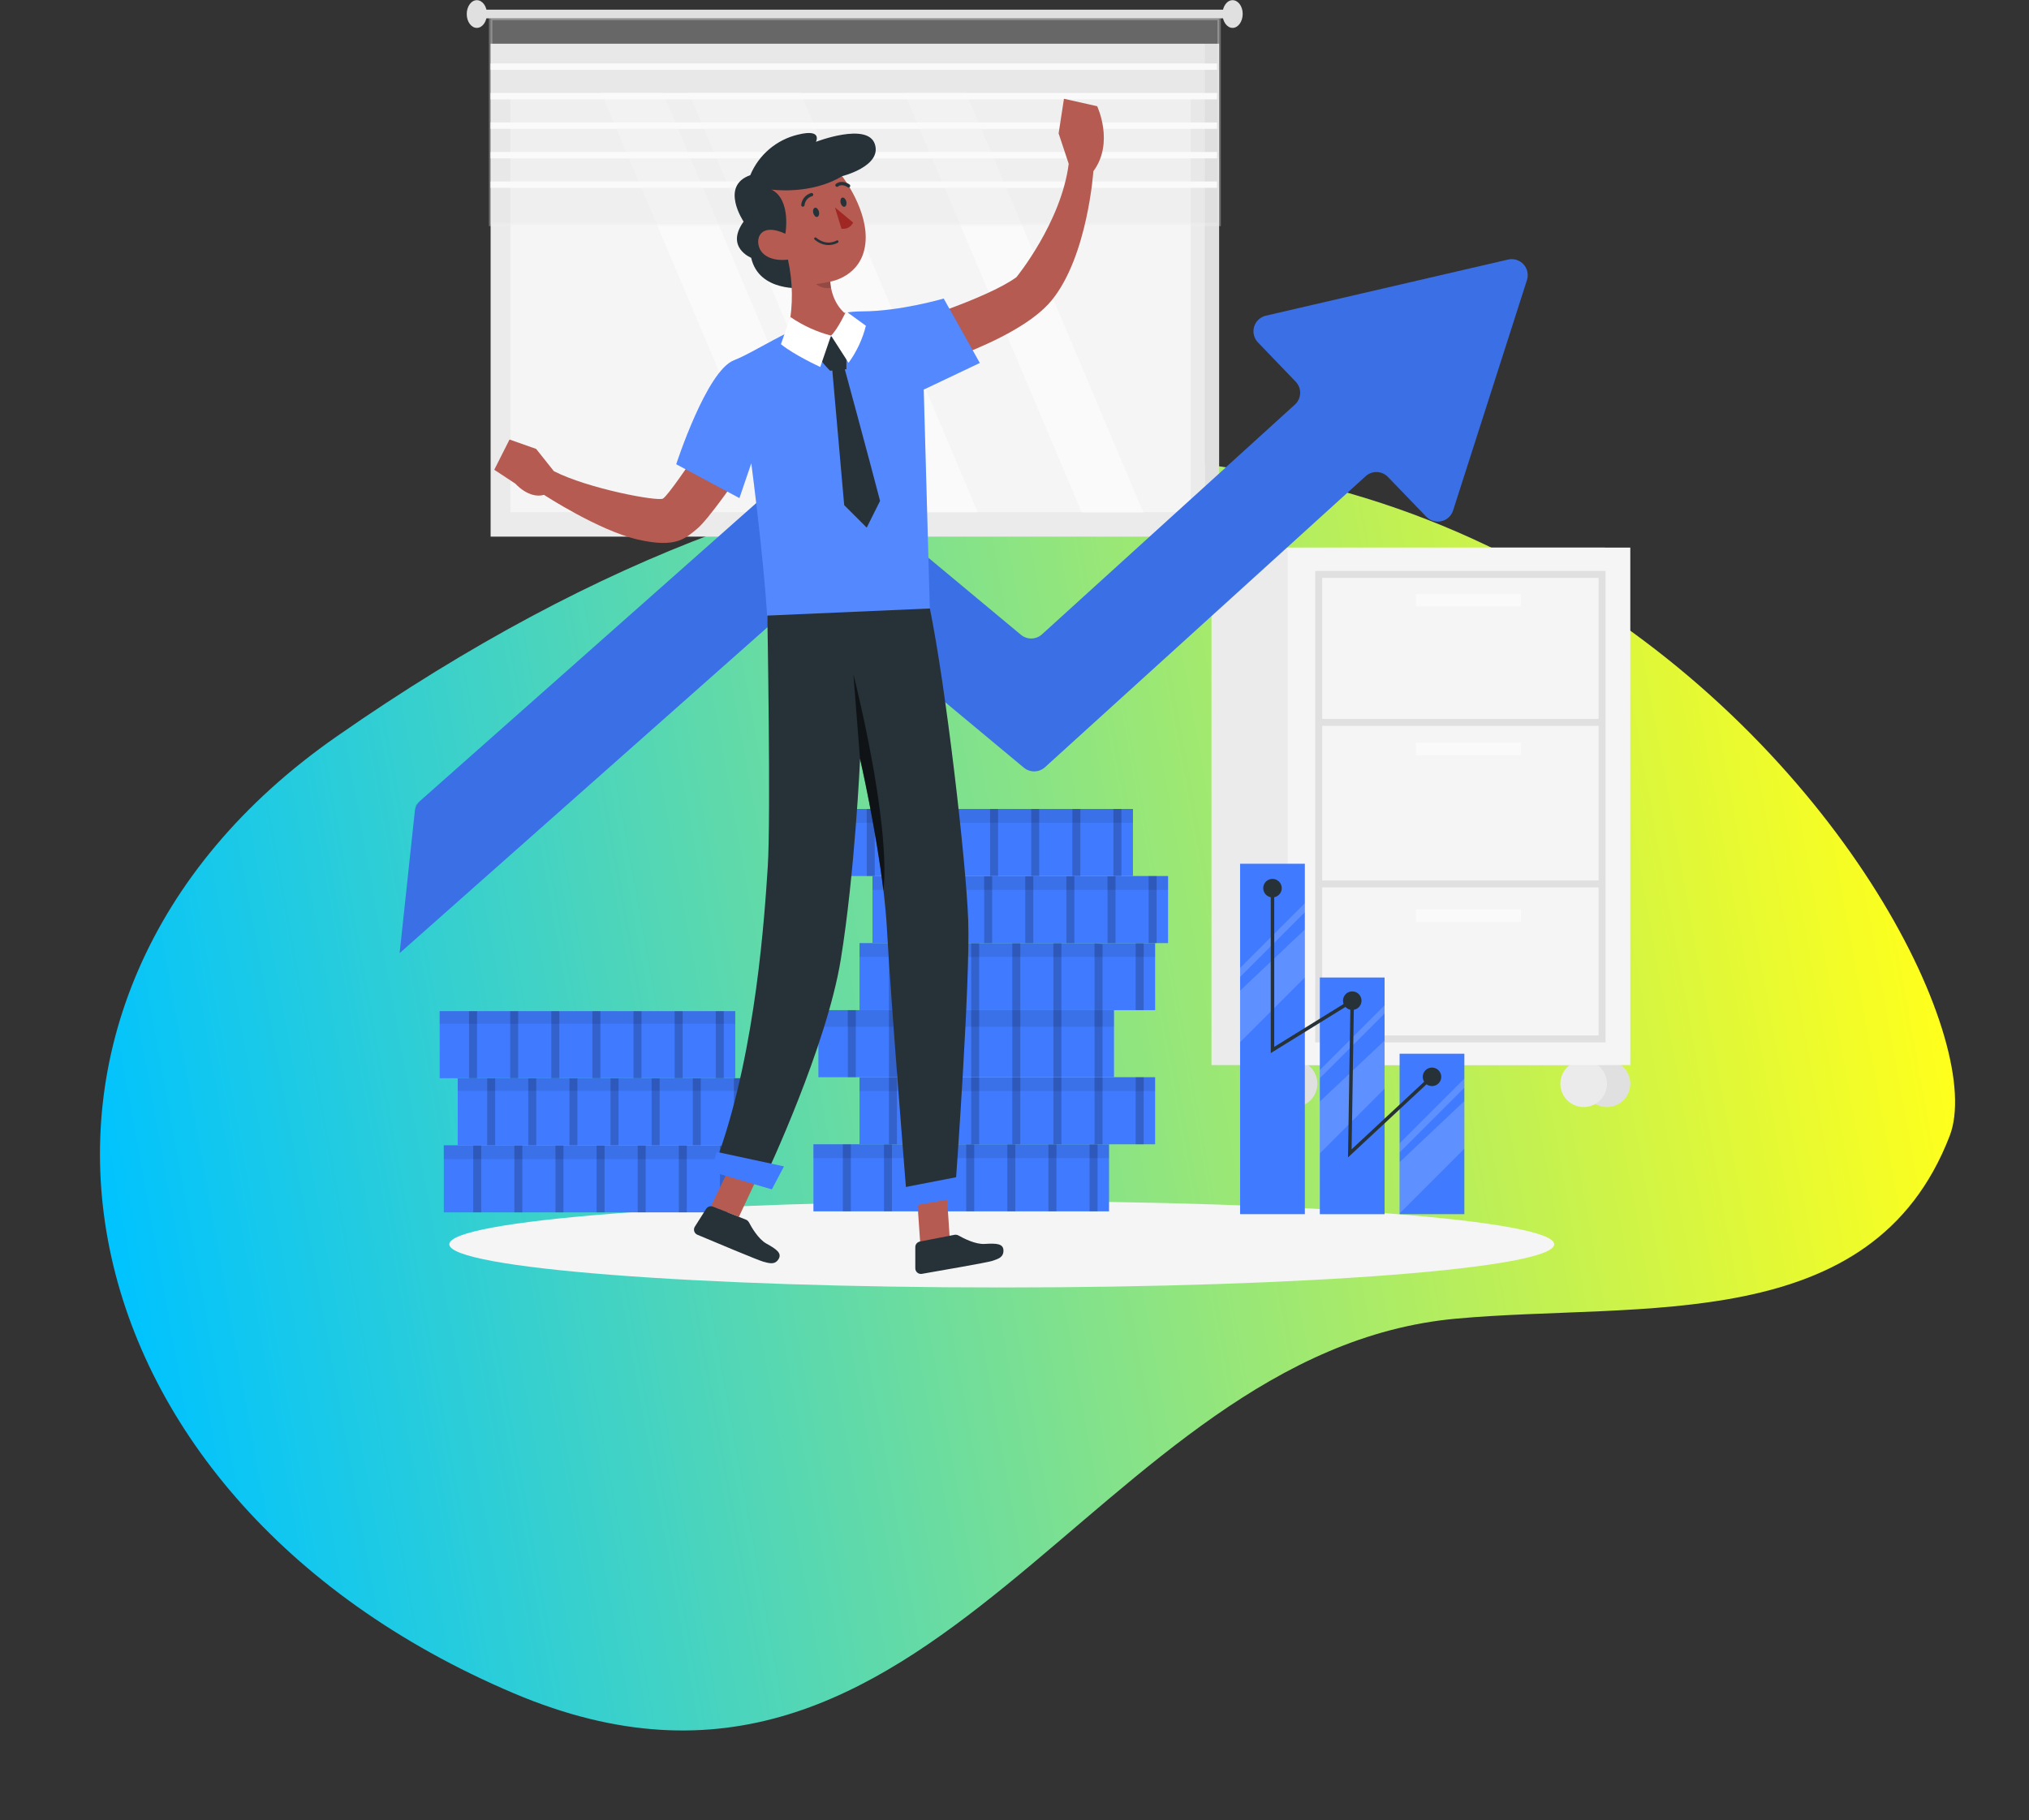 <svg width="594" height="533" viewBox="0 0 594 533" fill="none" xmlns="http://www.w3.org/2000/svg">
<rect x="0" y="0" width="594" height="533" fill="#333333" stroke="none"/>
<g style="mix-blend-mode:multiply">
<path d="M570.767 332.657C548.055 391.41 480.769 381.197 426.376 386.122C319.709 395.769 273.671 548.073 150.449 495.849C14.015 438.028 -12.775 293.115 98.571 215.644C410.081 -1.601 591.413 279.329 570.767 332.657Z" fill="url(#paint0_linear_35_467)"/>
</g>
<g clip-path="url(#clip0_35_467)">
<path d="M470.455 324.168C474.225 324.168 477.282 321.111 477.282 317.34C477.282 313.57 474.225 310.513 470.455 310.513C466.684 310.513 463.627 313.57 463.627 317.34C463.627 321.111 466.684 324.168 470.455 324.168Z" fill="#E0E0E0"/>
<path d="M463.627 324.168C467.398 324.168 470.455 321.111 470.455 317.34C470.455 313.57 467.398 310.513 463.627 310.513C459.857 310.513 456.8 313.57 456.8 317.34C456.8 321.111 459.857 324.168 463.627 324.168Z" fill="#EBEBEB"/>
<path d="M378.84 324.168C382.61 324.168 385.667 321.111 385.667 317.34C385.667 313.57 382.61 310.513 378.84 310.513C375.069 310.513 372.012 313.57 372.012 317.34C372.012 321.111 375.069 324.168 378.84 324.168Z" fill="#E0E0E0"/>
<path d="M469.795 160.354H354.675V311.882H469.795V160.354Z" fill="#EBEBEB"/>
<path d="M477.282 160.354H376.993V311.882H477.282V160.354Z" fill="#F5F5F5"/>
<path d="M469.014 168.196H386.063V304.213H469.014V168.196Z" stroke="#E0E0E0" stroke-width="2.029" stroke-miterlimit="10"/>
<path d="M386.063 211.523H469.785" stroke="#E0E0E0" stroke-width="2.029" stroke-miterlimit="10"/>
<path d="M386.063 258.837H469.785" stroke="#E0E0E0" stroke-width="2.029" stroke-miterlimit="10"/>
<path d="M445.296 173.897H414.487V177.569H445.296V173.897Z" fill="#FAFAFA"/>
<path d="M445.296 217.458H414.487V221.13H445.296V217.458Z" fill="#FAFAFA"/>
<path d="M445.296 266.283H414.487V269.955H445.296V266.283Z" fill="#FAFAFA"/>
<path d="M372.002 324.168C375.773 324.168 378.83 321.111 378.83 317.34C378.83 313.57 375.773 310.513 372.002 310.513C368.232 310.513 365.175 313.57 365.175 317.34C365.175 321.111 368.232 324.168 372.002 324.168Z" fill="#EBEBEB"/>
<path d="M352.829 12.802H143.629V157.138H352.829V12.802Z" fill="#EBEBEB"/>
<path d="M356.907 12.802H352.839V157.138H356.907V12.802Z" fill="#E0E0E0"/>
<path d="M348.589 27.35H149.432V149.986H348.589V27.35Z" fill="#F5F5F5"/>
<path d="M245.937 149.986H227.9L176.021 27.167H194.047L245.937 149.986Z" fill="#FAFAFA"/>
<path d="M286.231 149.986H253.555L201.666 27.167H234.352L286.231 149.986Z" fill="#FAFAFA"/>
<path d="M334.711 150.037H316.674L264.795 27.208H282.822L334.711 150.037Z" fill="#FAFAFA"/>
<path opacity="0.3" d="M356.907 5.427H143.629V65.716H356.907V5.427Z" fill="#E0E0E0" stroke="#F0F0F0" stroke-width="1.014" stroke-miterlimit="10"/>
<path d="M356.299 53.137H143.629V55.003H356.299V53.137Z" fill="#FAFAFA"/>
<path d="M356.299 44.504H143.629V46.37H356.299V44.504Z" fill="#FAFAFA"/>
<path d="M356.299 35.861H143.629V37.727H356.299V35.861Z" fill="#FAFAFA"/>
<path d="M356.299 27.228H143.629V29.095H356.299V27.228Z" fill="#FAFAFA"/>
<path d="M356.299 18.585H143.629V20.451H356.299V18.585Z" fill="#FAFAFA"/>
<path d="M360.853 2.83H141.113V5.366H360.853V2.83Z" fill="#E0E0E0"/>
<path d="M142.554 4.058C142.554 6.33 141.225 8.166 139.592 8.166C137.959 8.166 136.64 6.33 136.64 4.109C136.64 1.887 137.959 0.051 139.592 0.051C141.225 0.051 142.554 1.836 142.554 4.058Z" fill="#E0E0E0"/>
<path d="M363.806 4.058C363.806 6.33 362.477 8.166 360.843 8.166C359.21 8.166 357.891 6.33 357.891 4.109C357.891 1.887 359.21 0.051 360.843 0.051C362.477 0.051 363.806 1.836 363.806 4.058Z" fill="#E0E0E0"/>
<path d="M293.271 377C382.594 377 455.005 371.341 455.005 364.36C455.005 357.379 382.594 351.72 293.271 351.72C203.948 351.72 131.537 357.379 131.537 364.36C131.537 371.341 203.948 377 293.271 377Z" fill="#F5F5F5"/>
<path d="M447.021 82.018L425.393 149.469C425.145 150.242 424.7 150.938 424.103 151.488C423.505 152.038 422.776 152.424 421.985 152.608C421.194 152.792 420.368 152.768 419.59 152.538C418.811 152.308 418.105 151.879 417.541 151.295L406.321 139.659C405.473 138.782 404.317 138.27 403.098 138.23C401.878 138.19 400.691 138.626 399.788 139.446L305.921 224.66C305.081 225.421 303.995 225.853 302.862 225.877C301.729 225.902 300.625 225.516 299.753 224.792L240.195 175.226C239.334 174.518 238.249 174.139 237.135 174.155C236.02 174.172 234.948 174.584 234.108 175.317L117 279.085L121.443 237.554C121.562 236.381 122.116 235.295 122.995 234.51L233.479 136.606C234.316 135.867 235.389 135.451 236.506 135.434C237.622 135.418 238.707 135.801 239.566 136.515L298.881 185.888C299.751 186.611 300.853 186.996 301.984 186.972C303.116 186.948 304.2 186.516 305.038 185.756L379.093 118.488C379.56 118.066 379.936 117.555 380.201 116.984C380.466 116.414 380.613 115.796 380.634 115.167C380.654 114.539 380.548 113.912 380.322 113.326C380.096 112.739 379.754 112.204 379.316 111.752L368.279 100.268C367.704 99.669 367.297 98.928 367.101 98.121C366.906 97.314 366.927 96.469 367.165 95.673C367.402 94.877 367.846 94.158 368.452 93.589C369.057 93.021 369.803 92.623 370.612 92.437L441.502 76.013C442.31 75.829 443.151 75.862 443.942 76.108C444.732 76.354 445.444 76.805 446.004 77.414C446.564 78.024 446.953 78.771 447.132 79.579C447.311 80.388 447.272 81.229 447.021 82.018Z" fill="#407BFF"/>
<path opacity="0.1" d="M446.99 82.171L425.393 149.357C425.143 150.143 424.693 150.851 424.088 151.41C423.482 151.97 422.742 152.362 421.939 152.55C421.136 152.737 420.298 152.712 419.507 152.478C418.717 152.244 418.001 151.808 417.429 151.214L406.321 139.71C405.463 138.819 404.291 138.297 403.054 138.255C401.817 138.214 400.613 138.655 399.697 139.487L305.921 224.63C305.465 225.047 304.931 225.371 304.349 225.581C303.768 225.792 303.15 225.886 302.533 225.857C301.483 225.834 300.473 225.45 299.672 224.772L240.205 175.267C239.326 174.545 238.219 174.159 237.082 174.178C235.945 174.196 234.851 174.618 233.996 175.368L117 279.085L121.636 235.738L233.439 136.667C233.91 136.241 234.464 135.916 235.066 135.712C235.668 135.508 236.305 135.429 236.938 135.48C237.934 135.551 238.882 135.935 239.647 136.575L264.917 157.605L298.871 185.868C299.751 186.609 300.875 187 302.025 186.963C303.172 186.933 304.269 186.494 305.12 185.726L379.114 118.549C379.585 118.12 379.966 117.602 380.233 117.023C380.501 116.445 380.649 115.819 380.67 115.182C380.691 114.546 380.583 113.911 380.354 113.317C380.125 112.722 379.779 112.18 379.337 111.721L368.371 100.36C367.785 99.753 367.372 99.001 367.172 98.182C366.971 97.363 366.992 96.506 367.231 95.698C367.47 94.889 367.92 94.159 368.533 93.58C369.147 93.002 369.903 92.597 370.724 92.406L441.37 76.084C442.19 75.894 443.045 75.925 443.85 76.172C444.654 76.42 445.378 76.876 445.949 77.494C446.519 78.113 446.917 78.871 447.099 79.692C447.282 80.513 447.245 81.368 446.99 82.171Z" fill="black"/>
<path d="M324.678 335.073H238.135V354.713H324.678V335.073Z" fill="#407BFF"/>
<path opacity="0.2" d="M249.092 335.073H246.748V354.713H249.092V335.073Z" fill="black"/>
<path opacity="0.2" d="M261.123 335.073H258.78V354.713H261.123V335.073Z" fill="black"/>
<path opacity="0.2" d="M273.164 354.723H270.821V335.073L273.164 335.428V354.723Z" fill="black"/>
<path opacity="0.2" d="M285.206 335.073H282.863V354.713H285.206V335.073Z" fill="black"/>
<path opacity="0.2" d="M297.237 335.073H294.894V354.713H297.237V335.073Z" fill="black"/>
<path opacity="0.2" d="M309.279 335.073H306.935V354.713H309.279V335.073Z" fill="black"/>
<path opacity="0.2" d="M321.32 335.073H318.977V354.713H321.32V335.073Z" fill="black"/>
<path opacity="0.09" d="M324.678 335.073H238.135V339.121H324.678V335.073Z" fill="black"/>
<path d="M338.17 315.433H251.628V335.073H338.17V315.433Z" fill="#407BFF"/>
<path opacity="0.2" d="M262.584 315.433H260.24V335.073H262.584V315.433Z" fill="black"/>
<path opacity="0.2" d="M274.625 315.433H272.282V335.073H274.625V315.433Z" fill="black"/>
<path opacity="0.2" d="M286.657 315.433H284.313V335.073H286.657V315.433Z" fill="black"/>
<path opacity="0.2" d="M298.698 315.433H296.355V335.073H298.698V315.433Z" fill="black"/>
<path opacity="0.2" d="M310.74 315.433H308.396V335.073H310.74V315.433Z" fill="black"/>
<path opacity="0.2" d="M322.771 315.433H320.428V335.073H322.771V315.433Z" fill="black"/>
<path opacity="0.2" d="M334.813 315.433H332.469V335.073H334.813V315.433Z" fill="black"/>
<path opacity="0.09" d="M338.17 315.433H251.628V319.481H338.17V315.433Z" fill="black"/>
<path d="M326.129 295.793H239.586V315.433H326.129V295.793Z" fill="#407BFF"/>
<path opacity="0.2" d="M250.542 295.793H248.199V315.433H250.542V295.793Z" fill="black"/>
<path opacity="0.2" d="M262.584 315.433H260.24V295.803L262.584 295.793V315.433Z" fill="black"/>
<path opacity="0.2" d="M274.625 295.793H272.282V315.433H274.625V295.793Z" fill="black"/>
<path opacity="0.2" d="M286.657 295.793H284.313V315.433H286.657V295.793Z" fill="black"/>
<path opacity="0.2" d="M298.698 315.433H296.355V295.793L298.698 295.803V315.433Z" fill="black"/>
<path opacity="0.2" d="M310.74 295.793H308.396V315.433H310.74V295.793Z" fill="black"/>
<path opacity="0.2" d="M322.771 295.793H320.428V315.433H322.771V295.793Z" fill="black"/>
<path opacity="0.09" d="M326.129 295.793H239.586V300.632H326.129V295.793Z" fill="black"/>
<path d="M338.17 276.164H251.628V295.803H338.17V276.164Z" fill="#407BFF"/>
<path opacity="0.2" d="M262.584 276.164H260.24V295.803H262.584V276.164Z" fill="black"/>
<path opacity="0.2" d="M274.625 276.164H272.282V295.803H274.625V276.164Z" fill="black"/>
<path opacity="0.2" d="M286.657 276.164H284.313V295.803H286.657V276.164Z" fill="black"/>
<path opacity="0.2" d="M298.698 276.164H296.355V295.803H298.698V276.164Z" fill="black"/>
<path opacity="0.2" d="M310.74 276.164H308.396V295.803H310.74V276.164Z" fill="black"/>
<path opacity="0.2" d="M322.771 295.793L320.428 295.803V276.164L322.771 276.509V295.793Z" fill="black"/>
<path opacity="0.2" d="M334.813 276.164H332.469V295.803H334.813V276.164Z" fill="black"/>
<path opacity="0.09" d="M338.17 276.164H251.628V280.211H338.17V276.164Z" fill="black"/>
<path d="M341.964 256.524H255.422V276.164H341.964V256.524Z" fill="#407BFF"/>
<path opacity="0.2" d="M266.378 256.524H264.034V276.164H266.378V256.524Z" fill="black"/>
<path opacity="0.2" d="M278.419 256.524H276.076V276.164H278.419V256.524Z" fill="black"/>
<path opacity="0.2" d="M290.461 256.524H288.117V276.164H290.461V256.524Z" fill="black"/>
<path opacity="0.2" d="M302.492 256.524H300.149V276.164H302.492V256.524Z" fill="black"/>
<path opacity="0.2" d="M314.534 256.524H312.19V276.164H314.534V256.524Z" fill="black"/>
<path opacity="0.2" d="M326.575 256.524H324.232V276.164H326.575V256.524Z" fill="black"/>
<path opacity="0.2" d="M338.607 256.524H336.263V276.164H338.607V256.524Z" fill="black"/>
<path opacity="0.09" d="M341.964 256.524H255.422V260.572H341.964V256.524Z" fill="black"/>
<path d="M331.678 236.884H245.135V256.524H331.678V236.884Z" fill="#407BFF"/>
<path opacity="0.2" d="M256.091 236.884H253.748V256.524H256.091V236.884Z" fill="black"/>
<path opacity="0.2" d="M268.123 236.884H265.779V256.524H268.123V236.884Z" fill="black"/>
<path opacity="0.2" d="M280.164 236.884H277.821V256.524H280.164V236.884Z" fill="black"/>
<path opacity="0.2" d="M292.206 236.884H289.862V256.524H292.206V236.884Z" fill="black"/>
<path opacity="0.2" d="M304.237 236.884H301.894V256.524H304.237V236.884Z" fill="black"/>
<path opacity="0.2" d="M316.279 236.884H313.935V256.524H316.279V236.884Z" fill="black"/>
<path opacity="0.2" d="M328.31 236.884H325.966V256.524H328.31V236.884Z" fill="black"/>
<path opacity="0.09" d="M331.678 236.884H245.135V240.932H331.678V236.884Z" fill="black"/>
<path d="M216.467 335.367H129.924V355.007H216.467V335.367Z" fill="#407BFF"/>
<path opacity="0.2" d="M140.88 335.367H138.537V355.007H140.88V335.367Z" fill="black"/>
<path opacity="0.2" d="M152.922 335.367H150.578V355.007H152.922V335.367Z" fill="black"/>
<path opacity="0.2" d="M164.953 335.367H162.61V355.007H164.953V335.367Z" fill="black"/>
<path opacity="0.2" d="M176.995 335.367H174.651V355.007H176.995V335.367Z" fill="black"/>
<path opacity="0.2" d="M189.026 335.367H186.683V355.007H189.026V335.367Z" fill="black"/>
<path opacity="0.2" d="M201.067 335.367H198.724V355.007H201.067V335.367Z" fill="black"/>
<path opacity="0.2" d="M213.109 335.367H210.766V355.007H213.109V335.367Z" fill="black"/>
<path opacity="0.09" d="M216.467 335.367H129.924V339.415H216.467V335.367Z" fill="black"/>
<path d="M220.545 315.727H134.002V335.367H220.545V315.727Z" fill="#407BFF"/>
<path opacity="0.2" d="M144.968 315.727H142.625V335.367H144.968V315.727Z" fill="black"/>
<path opacity="0.2" d="M157 315.727H154.656V335.367H157V315.727Z" fill="black"/>
<path opacity="0.2" d="M169.041 315.727H166.698V335.367H169.041V315.727Z" fill="black"/>
<path opacity="0.2" d="M181.073 315.727H178.729V335.367H181.073V315.727Z" fill="black"/>
<path opacity="0.2" d="M193.114 315.727H190.771V335.367H193.114V315.727Z" fill="black"/>
<path opacity="0.2" d="M205.156 315.727H202.812V335.367H205.156V315.727Z" fill="black"/>
<path opacity="0.2" d="M217.187 315.727H214.844V335.367H217.187V315.727Z" fill="black"/>
<path opacity="0.09" d="M220.545 315.727H134.002V319.43H220.545V315.727Z" fill="black"/>
<path d="M215.249 296.087H128.707V315.727H215.249V296.087Z" fill="#407BFF"/>
<path opacity="0.2" d="M139.663 296.087H137.319V315.727H139.663V296.087Z" fill="black"/>
<path opacity="0.2" d="M151.704 296.087H149.361V315.727H151.704V296.087Z" fill="black"/>
<path opacity="0.2" d="M163.736 296.087H161.392V315.727H163.736V296.087Z" fill="black"/>
<path opacity="0.2" d="M175.777 296.087H173.434V315.727H175.777V296.087Z" fill="black"/>
<path opacity="0.2" d="M187.809 296.087H185.465V315.727H187.809V296.087Z" fill="black"/>
<path opacity="0.2" d="M199.85 296.087H197.507V315.727H199.85V296.087Z" fill="black"/>
<path opacity="0.2" d="M211.892 296.087H209.548V315.727H211.892V296.087Z" fill="black"/>
<path opacity="0.09" d="M215.249 296.087H128.707V299.79H215.249V296.087Z" fill="black"/>
<path d="M405.347 286.237H386.387V355.544H405.347V286.237Z" fill="#407BFF"/>
<g opacity="0.4">
<path opacity="0.4" d="M405.357 304.68V318.771L386.387 337.731V322.575L405.357 304.68Z" fill="white"/>
<path opacity="0.4" d="M405.357 294.373V296.767L386.387 315.727V313.343L405.357 294.373Z" fill="white"/>
</g>
<path d="M428.7 308.555H409.74V355.534H428.7V308.555Z" fill="#407BFF"/>
<g opacity="0.4">
<path opacity="0.4" d="M428.7 322.412V336.351L409.74 355.311V340.318L428.7 322.412Z" fill="white"/>
<path opacity="0.4" d="M428.7 315.839V318.517L409.74 337.477V334.789L428.7 315.839Z" fill="white"/>
</g>
<path d="M382.005 252.923H363.045V355.534H382.005V252.923Z" fill="#407BFF"/>
<g opacity="0.4">
<path opacity="0.4" d="M382.005 272.187V286.207L363.045 305.177V290.092L382.005 272.187Z" fill="white"/>
<path opacity="0.4" d="M382.005 264.477V267.105L363.045 286.075V283.447L382.005 264.477Z" fill="white"/>
</g>
<path d="M374.822 261.505C374.539 261.959 374.126 262.319 373.638 262.539C373.149 262.759 372.607 262.829 372.079 262.741C371.55 262.652 371.06 262.409 370.67 262.042C370.28 261.675 370.007 261.201 369.887 260.679C369.766 260.157 369.803 259.611 369.993 259.11C370.182 258.609 370.516 258.176 370.952 257.865C371.388 257.553 371.907 257.379 372.442 257.362C372.978 257.345 373.506 257.488 373.96 257.772C374.263 257.959 374.526 258.205 374.733 258.494C374.941 258.784 375.089 259.112 375.169 259.459C375.249 259.806 375.26 260.165 375.2 260.517C375.141 260.868 375.012 261.204 374.822 261.505Z" fill="#263238"/>
<path d="M398.175 294.454C397.891 294.908 397.479 295.268 396.991 295.488C396.502 295.708 395.959 295.778 395.431 295.69C394.903 295.602 394.413 295.358 394.022 294.991C393.632 294.624 393.36 294.15 393.239 293.628C393.119 293.106 393.156 292.56 393.345 292.059C393.535 291.558 393.869 291.125 394.305 290.814C394.741 290.503 395.259 290.328 395.795 290.311C396.33 290.295 396.858 290.437 397.313 290.721C397.616 290.908 397.878 291.154 398.086 291.444C398.293 291.733 398.441 292.061 398.521 292.408C398.602 292.755 398.612 293.115 398.553 293.466C398.493 293.817 398.365 294.153 398.175 294.454Z" fill="#263238"/>
<path d="M421.518 316.762C421.233 317.215 420.82 317.573 420.331 317.792C419.843 318.01 419.301 318.079 418.773 317.99C418.246 317.9 417.756 317.657 417.367 317.29C416.978 316.923 416.706 316.448 416.586 315.927C416.466 315.406 416.503 314.86 416.692 314.36C416.882 313.86 417.215 313.427 417.65 313.115C418.086 312.804 418.603 312.629 419.138 312.612C419.673 312.595 420.201 312.736 420.655 313.019C420.958 313.207 421.221 313.454 421.429 313.744C421.637 314.035 421.785 314.363 421.865 314.711C421.945 315.059 421.956 315.419 421.896 315.771C421.836 316.123 421.708 316.46 421.518 316.762Z" fill="#263238"/>
<path d="M419.215 315.321L395.162 337.731L395.872 293.024L372.53 307.459V260.074" stroke="#263238" stroke-width="1.014" stroke-miterlimit="10"/>
<path d="M202.031 135.48C202.031 135.48 195.579 145.066 194.098 145.989C192.617 146.913 172.156 143.098 162.143 137.965L156.959 131.452L149.168 128.703L144.694 137.559L150.872 141.617C150.872 141.617 154.829 146.162 159.252 144.904C159.252 144.904 175.199 155.312 186.642 157.97C198.085 160.628 200.743 157.544 204.08 154.835C207.418 152.127 216.254 139.223 216.254 139.223L202.031 135.48Z" fill="#B55B52"/>
<path d="M263.365 95.358C263.365 95.358 288.878 87.578 297.572 81.156C297.572 81.156 310.689 65.118 312.87 47.973L309.918 39.066L311.48 28.922L321.199 31.103C321.199 31.103 326.271 41.775 320.093 50.134C320.093 50.134 318.429 74.968 307.919 87.902C297.41 100.836 264.491 109.51 264.491 109.51L263.365 95.358Z" fill="#B55B52"/>
<path d="M272.515 189.154L270.425 114.085L286.839 106.284L276.269 87.425C276.269 87.425 263.476 91.179 252.388 91.179C237.669 91.179 222.868 102.388 214.854 105.503C206.84 108.617 197.973 135.936 197.973 135.936L216.467 145.847L219.946 135.642C219.946 135.642 224.927 173.359 224.948 189.895L272.515 189.154Z" fill="#407BFF"/>
<path opacity="0.1" d="M272.515 189.154L270.425 114.085L286.839 106.284L276.269 87.425C276.269 87.425 263.476 91.179 252.388 91.179C237.669 91.179 222.868 102.388 214.854 105.503C206.84 108.617 197.973 135.936 197.973 135.936L216.467 145.847L219.946 135.642C219.946 135.642 224.927 173.359 224.948 189.895L272.515 189.154Z" fill="white"/>
<path d="M235.041 84.341C235.041 84.341 222.219 85.67 219.906 75.485C219.906 75.485 212.257 72.442 217.694 64.894C217.694 64.894 210.654 54.415 219.642 51.301C220.867 48.348 222.777 45.73 225.215 43.662C227.653 41.594 230.549 40.137 233.662 39.411C240.925 37.626 238.866 41.532 238.866 41.532C238.866 41.532 253.951 35.698 256.112 42.191C258.272 48.683 246.535 51.585 246.535 51.585L235.041 84.341Z" fill="#263238"/>
<path d="M243.056 82.465C243.1 83.074 243.178 83.68 243.289 84.28C243.806 87.324 245.896 92.173 250.958 93.786C250.958 93.786 251.668 99.203 243.289 98.27C234.91 97.336 230.923 95.835 230.923 95.835C232.206 89.281 232.123 82.533 230.679 76.013C230.679 76.013 225.952 76.814 223.284 74.116C220.616 71.417 221.57 64.58 229.918 68.455C229.918 68.455 231.724 58.503 225.861 55.511C225.861 55.511 237.334 57.164 246.525 51.585C246.525 51.585 254.448 61.729 253.332 71.407C252.216 81.085 243.056 82.465 243.056 82.465Z" fill="#B55B52"/>
<path d="M245.105 70.738C245.105 70.738 242.061 72.685 238.714 69.875" stroke="#263238" stroke-width="0.73" stroke-linecap="round" stroke-linejoin="round"/>
<path d="M238.085 62.368C238.267 63.119 238.785 63.626 239.241 63.515C239.698 63.403 239.921 62.713 239.738 61.963C239.556 61.212 239.038 60.715 238.582 60.826C238.125 60.938 237.902 61.628 238.085 62.368Z" fill="#263238"/>
<path d="M246.099 59.406C246.281 60.147 246.799 60.654 247.255 60.542C247.712 60.431 247.935 59.741 247.752 59C247.57 58.26 247.052 57.753 246.596 57.864C246.139 57.976 245.916 58.666 246.099 59.406Z" fill="#263238"/>
<path d="M237.598 56.992C236.915 57.182 236.305 57.575 235.849 58.118C235.393 58.661 235.111 59.329 235.041 60.035" stroke="#263238" stroke-width="0.974" stroke-linecap="round" stroke-linejoin="round"/>
<path d="M248.422 54.415C248.422 54.415 246.626 53.066 245.034 54.222" stroke="#263238" stroke-width="0.974" stroke-linecap="round" stroke-linejoin="round"/>
<path d="M246.332 66.954L244.435 60.735L249.751 65.158C249.466 65.798 248.974 66.324 248.353 66.65C247.733 66.975 247.021 67.083 246.332 66.954Z" fill="#A02724"/>
<path opacity="0.19" d="M243.289 84.281C242.522 84.419 241.735 84.392 240.98 84.204C240.224 84.015 239.518 83.668 238.906 83.185C240.469 83.033 243.056 82.465 243.056 82.465C243.1 83.074 243.178 83.68 243.289 84.281Z" fill="black"/>
<path d="M247.783 98.401V108.12L243.015 108.556C243.015 108.556 239.373 104.985 239.14 103.109C238.906 101.232 244.334 96.373 247.783 98.401Z" fill="#263238"/>
<path d="M247.042 107.106C247.042 107.106 254.214 133.481 257.643 146.669L253.738 154.501L247.144 147.917L243.583 107.532L247.042 107.106Z" fill="#263238"/>
<path d="M279.809 346.171L265.282 348.464C265.282 348.464 260.798 292.953 259.662 272.136C259.469 268.545 259.104 264.711 258.648 260.815C256.406 242.139 251.8 222.154 251.8 222.154C251.8 222.154 250.289 255.489 246.139 280.992C241.99 306.496 224.369 343.888 224.369 343.888L210.563 337.518C221.356 306.648 223.832 268.19 224.765 253.805C225.698 239.42 224.643 180.258 224.643 180.258L272.221 178.178C276.827 200.577 282.802 251.776 283.451 269.478C284.1 287.181 279.809 346.171 279.809 346.171Z" fill="#263238"/>
<path d="M277.232 350.421L278.003 362.088L269.401 364.015L268.498 350.969L277.232 350.421Z" fill="#B55B52"/>
<path d="M282.122 344.294L263.72 347.855L264.623 353.566L281.767 350.452L282.122 344.294Z" fill="#407BFF"/>
<path d="M221.397 345.501L216.315 356.315L208.148 353.15L213.596 341.88L221.397 345.501Z" fill="#B55B52"/>
<path d="M208.676 353.313L218.252 357.086C218.685 357.239 219.047 357.546 219.267 357.949C219.997 359.349 221.985 362.808 224.339 364.137C227.382 365.811 228.995 366.998 227.9 368.732C226.804 370.467 225.14 369.889 223.436 369.442C222.056 369.077 208.96 363.589 204.162 361.56C203.942 361.468 203.746 361.329 203.586 361.152C203.427 360.976 203.308 360.767 203.238 360.539C203.169 360.312 203.15 360.072 203.183 359.836C203.216 359.601 203.301 359.375 203.431 359.176L206.738 353.962C206.94 353.651 207.242 353.417 207.594 353.3C207.946 353.182 208.327 353.186 208.676 353.313Z" fill="#263238"/>
<path d="M269.228 363.569L279.373 361.591C279.811 361.502 280.266 361.578 280.651 361.804C282.021 362.585 285.561 364.431 288.29 364.248C291.749 364.035 293.758 364.147 293.768 366.206C293.778 368.266 292.074 368.671 290.39 369.25C289.03 369.686 275.041 372.121 269.878 373.013C269.643 373.053 269.402 373.041 269.172 372.978C268.942 372.916 268.728 372.804 268.546 372.65C268.363 372.497 268.216 372.306 268.115 372.09C268.014 371.874 267.961 371.639 267.96 371.4V365.202C267.953 364.826 268.074 364.458 268.305 364.161C268.536 363.864 268.862 363.655 269.228 363.569Z" fill="#263238"/>
<path d="M229.513 341.545L209.812 337.305L208.077 343.026L225.962 348.281L229.513 341.545Z" fill="#407BFF"/>
<path opacity="0.61" d="M258.627 260.947C256.385 242.261 251.78 222.286 251.78 222.286L249.832 197.412C249.832 197.412 260.829 240.425 258.627 260.947Z" fill="black"/>
<path d="M231.42 92.843C235.033 95.324 239.049 97.16 243.289 98.27L240.134 107.461C240.134 107.461 232.495 103.961 228.62 100.786L231.42 92.843Z" fill="white"/>
<path d="M243.289 98.27L248.422 106.243C250.793 102.984 252.515 99.299 253.494 95.389L247.702 91.179C247.702 91.179 245.216 96.494 243.289 98.27Z" fill="white"/>
</g>
<defs>
<linearGradient id="paint0_linear_35_467" x1="31.117" y1="360.487" x2="562.739" y2="264.697" gradientUnits="userSpaceOnUse">
<stop stop-color="#00C3FF"/>
<stop offset="1" stop-color="#FFFF1C"/>
</linearGradient>
<clipPath id="clip0_35_467">
<rect width="360.282" height="377" fill="white" transform="translate(117)"/>
</clipPath>
</defs>
</svg>
